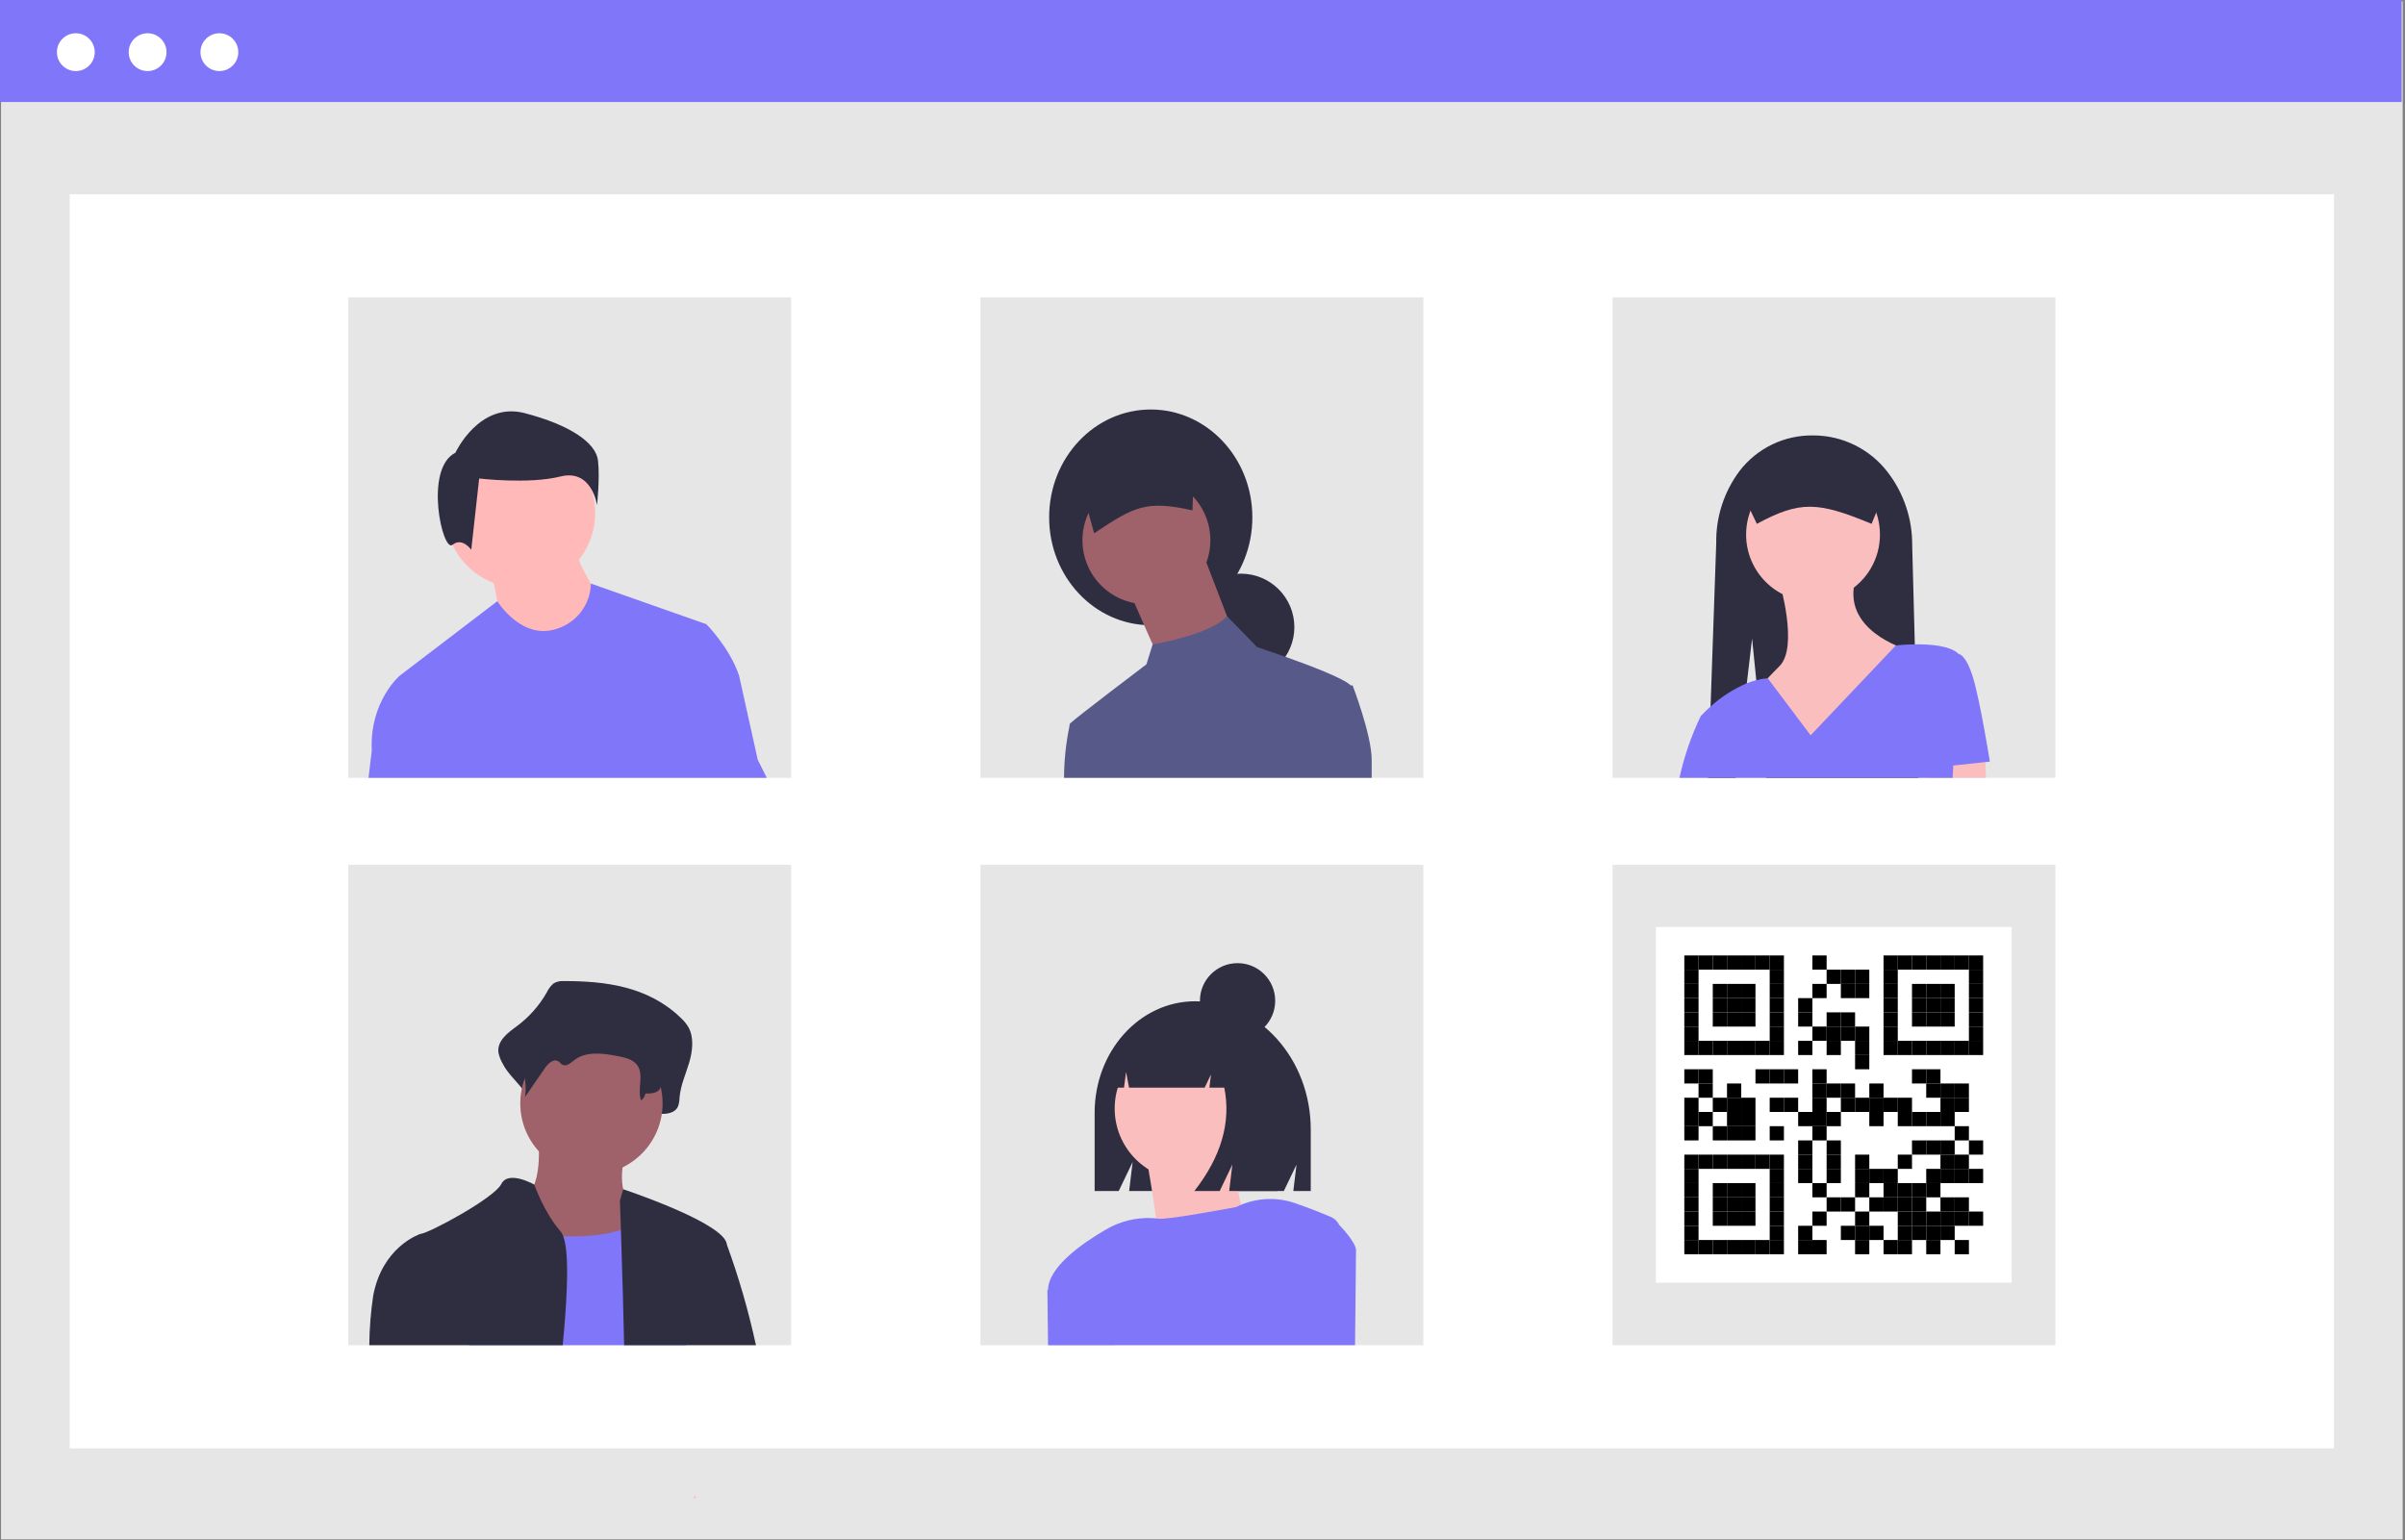 <?xml version="1.0" encoding="UTF-8" standalone="no"?>
<!DOCTYPE svg PUBLIC "-//W3C//DTD SVG 1.1//EN" "http://www.w3.org/Graphics/SVG/1.1/DTD/svg11.dtd">
<svg width="100%" height="100%" viewBox="0 0 818 524" version="1.1" xmlns="http://www.w3.org/2000/svg" xmlns:xlink="http://www.w3.org/1999/xlink" xml:space="preserve" xmlns:serif="http://www.serif.com/" style="fill-rule:evenodd;clip-rule:evenodd;stroke-linejoin:round;stroke-miterlimit:2;">
    <rect x="0" y="0" width="818" height="524" fill="#808080" stroke="none"/>
    <rect x="0.349" y="0.463" width="816.866" height="523.158" style="fill:rgb(230,230,230);"/>
    <rect x="23.707" y="66.08" width="770.15" height="426.591" style="fill:white;"/>
    <rect x="0" y="0" width="816.866" height="34.703" style="fill:rgb(128,118,250);"/>
    <circle cx="25.789" cy="17.742" r="6.432" style="fill:white;"/>
    <circle cx="50.203" cy="17.742" r="6.432" style="fill:white;"/>
    <circle cx="74.618" cy="17.742" r="6.432" style="fill:white;"/>
    <rect x="118.465" y="101.167" width="150.63" height="163.42" style="fill:rgb(230,230,230);"/>
    <rect x="333.465" y="101.167" width="150.63" height="163.42" style="fill:rgb(230,230,230);"/>
    <rect x="548.465" y="101.167" width="150.63" height="163.42" style="fill:rgb(230,230,230);"/>
    <rect x="118.465" y="294.167" width="150.63" height="163.42" style="fill:rgb(230,230,230);"/>
    <rect x="333.465" y="294.167" width="150.63" height="163.42" style="fill:rgb(230,230,230);"/>
    <rect x="548.465" y="294.167" width="150.63" height="163.42" style="fill:rgb(230,230,230);"/>
    <circle cx="176.975" cy="174.52" r="25.462" style="fill:rgb(255,185,185);"/>
    <g transform="matrix(1,0,0,1,-191.392,-188.19)">
        <path d="M358.421,382.204C358.421,382.204 361.604,397.322 361.604,398.914C361.604,400.505 376.722,407.666 376.722,407.666L390.249,405.279L395.023,390.957C395.023,390.957 387.066,379.021 387.066,374.247L358.421,382.204Z" style="fill:rgb(255,185,185);fill-rule:nonzero;"/>
    </g>
    <g transform="matrix(1,0,0,1,-191.392,-188.19)">
        <path d="M346.286,342.195C346.286,342.195 354.37,324.68 369.865,328.722C385.36,332.764 394.118,338.827 394.791,344.89C395.465,350.953 394.455,360.048 394.455,360.048C394.455,360.048 392.77,347.585 381.991,350.279C371.212,352.974 354.37,350.953 354.37,350.953L351.676,375.206C351.676,375.206 348.644,370.827 345.276,373.521C341.907,376.216 335.507,347.585 346.286,342.195Z" style="fill:rgb(47,46,65);fill-rule:nonzero;"/>
    </g>
    <g transform="matrix(1,0,0,1,-191.392,-188.19)">
        <path d="M449.128,446.657L442.768,418.007C439.578,408.457 431.628,400.507 431.628,400.507L392.388,386.707L392.378,386.707C392.221,393.803 387.497,400.037 380.708,402.107C368.768,406.077 360.548,392.697 360.548,392.697L327.378,418.007C327.378,418.007 317.038,426.767 317.838,443.477L316.738,452.777L452.188,452.777L449.128,446.657Z" style="fill:rgb(128,118,250);fill-rule:nonzero;"/>
    </g>
    <ellipse cx="391.4" cy="175.984" rx="34.56" ry="36.687" style="fill:rgb(47,46,65);"/>
    <circle cx="422.064" cy="213.32" r="18.181" style="fill:rgb(47,46,65);"/>
    <path d="M409.402,188.971L419.142,214.294L394.468,224.684L392.301,219.773L384.727,202.607L409.402,188.971Z" style="fill:rgb(159,97,106);fill-rule:nonzero;"/>
    <circle cx="389.922" cy="183.776" r="21.752" style="fill:rgb(159,97,106);"/>
    <g transform="matrix(1,0,0,1,-191.392,-188.19)">
        <path d="M563.535,369.58C577.207,360.457 581.294,358.276 596.965,361.8L597.905,338.937L557.408,347.432L563.535,369.58Z" style="fill:rgb(47,46,65);fill-rule:nonzero;"/>
    </g>
    <g transform="matrix(1,0,0,1,-191.392,-188.19)">
        <path d="M651.438,421.307L650.838,421.377C650.823,421.355 650.806,421.335 650.788,421.317C648.408,418.937 637.048,414.607 628.578,411.607L628.568,411.607C623.188,409.697 618.978,408.327 618.978,408.327L608.738,397.797C606.158,400.697 600.708,402.937 595.528,404.517C591.562,405.717 587.528,406.679 583.448,407.397L583.438,407.397L581.318,414.167C581.318,414.167 557.288,432.357 555.348,434.297L555.338,434.297L555.338,434.317C555.183,434.538 555.118,434.81 555.158,435.077L555.158,435.127C553.946,440.932 553.322,446.846 553.298,452.777L657.938,452.777L657.938,446.637C657.938,438.197 651.438,421.307 651.438,421.307Z" style="fill:rgb(87,90,137);fill-rule:nonzero;"/>
    </g>
    <g transform="matrix(1,0,0,1,-191.392,-188.19)">
        <path d="M843.858,452.777L792.118,452.777L789.268,424.667L789.098,422.957L788.748,419.567L787.318,405.397L785.528,420.617L781.748,452.777L772.348,452.777L772.698,442.767L773.048,432.617L773.198,428.527L775.128,372.887C774.98,364.071 777.771,355.452 783.058,348.397C789.006,340.652 798.283,336.164 808.048,336.307C818.008,336.274 827.427,340.917 833.468,348.837C838.932,355.963 841.858,364.717 841.778,373.697L842.668,407.377L843.858,452.777Z" style="fill:rgb(47,46,65);fill-rule:nonzero;"/>
    </g>
    <circle cx="616.656" cy="181.85" r="22.758" style="fill:rgb(251,190,190);"/>
    <g transform="matrix(1,0,0,1,-191.392,-188.19)">
        <path d="M796.669,386.295C796.669,386.295 803.171,408.24 796.669,414.743C790.167,421.245 788.541,423.683 788.541,423.683L807.235,448.88L839.747,409.053C839.747,409.053 816.989,402.551 822.678,384.669L796.669,386.295Z" style="fill:rgb(251,190,190);fill-rule:nonzero;"/>
    </g>
    <path d="M675.485,264.587L656.285,264.587L655.965,261.297L655.675,258.257L664.515,257.147L675.175,255.817L675.295,259.227L675.485,264.587Z" style="fill:rgb(251,190,190);fill-rule:nonzero;"/>
    <g transform="matrix(1,0,0,1,-191.392,-188.19)">
        <path d="M868.194,447.254C868.194,447.254 864.943,426.934 862.505,418.806C860.066,410.679 857.628,410.679 857.628,410.679L857.628,410.679L857.628,410.677C854.758,407.807 847.858,407.297 842.668,407.377C839.028,407.417 836.228,407.737 836.228,407.737L807.238,438.317L792.638,418.907L792.638,418.897C791.323,418.999 790.021,419.223 788.748,419.567C787.652,419.846 786.577,420.196 785.528,420.617C781.006,422.549 776.839,425.222 773.198,428.527L773.188,428.527C771.088,430.417 769.848,431.807 769.848,431.807C766.632,438.491 764.209,445.529 762.628,452.777L855.528,452.777L855.738,448.597L855.738,448.589L868.194,447.254Z" style="fill:rgb(128,118,250);fill-rule:nonzero;"/>
    </g>
    <g transform="matrix(1,0,0,1,-191.392,-188.19)">
        <path d="M788.948,366.382C803.646,358.457 809.684,358.793 827.961,366.382L832.838,354.5C832.833,349.873 829.027,346.067 824.4,346.062L791.696,346.062C787.069,346.067 783.263,349.873 783.258,354.5L788.948,366.382Z" style="fill:rgb(47,46,65);fill-rule:nonzero;"/>
    </g>
    <g transform="matrix(1,0,0,1,-191.392,-188.19)">
        <path d="M383.181,521.911C381.97,521.811 380.757,522.082 379.704,522.688C378.704,523.54 377.902,524.599 377.352,525.792C374.807,530.26 371.362,534.151 367.236,537.219C364.23,539.421 360.408,542.167 360.923,546.226C361.194,547.567 361.689,548.853 362.388,550.029C365.161,555.626 372.728,559.952 371.983,566.34C374.738,561.727 371.053,559.447 373.808,554.835C375.12,552.638 377.4,550.159 379.38,551.538C380.044,552 380.479,552.828 381.17,553.234C382.818,554.201 384.571,552.352 386.029,551.043C391.059,546.527 398.212,547.71 404.471,549.117C407.426,549.781 410.671,550.653 412.418,553.477C414.715,557.19 410.236,561.2 409.105,565.399C409.056,565.585 409.032,565.778 409.032,565.97C409.032,567.225 410.065,568.258 411.32,568.258C411.4,568.258 411.48,568.254 411.56,568.245C413.438,568.06 415.663,567.908 415.774,567.084C418.137,567.168 421.032,566.901 422.044,564.44C422.354,563.467 422.517,562.453 422.53,561.431C422.901,557.298 424.655,553.528 425.817,549.594C426.979,545.661 427.485,541.051 425.524,537.563C424.824,536.403 423.958,535.351 422.954,534.441C411.826,523.671 397.194,521.895 383.181,521.911Z" style="fill:rgb(47,46,65);fill-rule:nonzero;"/>
    </g>
    <g transform="matrix(1,0,0,1,-191.392,-188.19)">
        <path d="M374.404,574.407C374.404,574.407 376.824,594.576 367.95,596.19C359.075,597.803 376.017,625.233 376.017,625.233L416.355,630.074L406.674,597.803C406.674,597.803 400.22,595.383 404.254,579.248C408.288,563.112 374.404,574.407 374.404,574.407Z" style="fill:rgb(159,97,106);fill-rule:nonzero;"/>
    </g>
    <circle cx="201.163" cy="375.326" r="24.203" style="fill:rgb(159,97,106);"/>
    <g transform="matrix(1,0,0,1,-191.392,-188.19)">
        <path d="M350.898,645.777C355.178,628.947 361.088,606.277 361.088,606.277C361.088,606.277 363.388,606.747 367.008,607.277C372.296,608.064 377.624,608.548 382.968,608.727C389.808,608.917 397.008,608.467 402.578,606.537C404.677,605.863 406.639,604.816 408.368,603.447C409.096,602.861 409.748,602.185 410.308,601.437C419.988,588.527 424.018,637.737 424.018,637.737L424.768,645.777L350.898,645.777Z" style="fill:rgb(128,118,250);fill-rule:nonzero;"/>
    </g>
    <g transform="matrix(1,0,0,1,-191.392,-188.19)">
        <path d="M428.228,697.777C427.908,697.777 427.588,697.787 427.268,697.807L427.728,696.947C427.888,697.217 428.048,697.497 428.228,697.777Z" style="fill:rgb(255,184,184);fill-rule:nonzero;"/>
    </g>
    <g transform="matrix(1,0,0,1,-191.392,-188.19)">
        <path d="M384.36,528.243C383.384,528.171 382.407,528.361 381.529,528.792C380.736,529.372 380.082,530.122 379.615,530.987C377.463,534.223 374.658,536.975 371.38,539.063C368.933,540.619 365.822,542.56 366.241,545.43C366.468,546.392 366.872,547.303 367.433,548.117C369.698,552.113 370.6,556.74 370.002,561.293L376.73,551.514C377.798,549.961 379.654,548.209 381.266,549.184C381.806,549.51 382.161,550.096 382.723,550.382C384.064,551.066 385.491,549.759 386.679,548.834C390.773,545.642 396.596,546.478 401.691,547.473C404.096,547.942 406.738,548.558 408.16,550.554C410.523,553.871 408.056,558.664 409.435,562.496C410.215,561.951 410.741,561.111 410.892,560.172C412.815,560.231 415.172,560.042 415.996,558.303C416.247,557.621 416.381,556.902 416.391,556.176C416.694,553.255 418.122,550.59 419.068,547.81C420.014,545.03 420.425,541.771 418.829,539.306C418.245,538.471 417.54,537.727 416.737,537.099C407.678,529.487 395.767,528.232 384.36,528.243Z" style="fill:rgb(47,46,65);fill-rule:nonzero;"/>
    </g>
    <g transform="matrix(1,0,0,1,-191.392,-188.19)">
        <path d="M382.068,607.077C376.548,600.767 373.268,591.567 373.118,591.157L373.118,591.147C373.118,591.147 364.318,586.107 361.898,590.947C359.478,595.787 336.888,607.887 334.468,607.887C334.448,607.895 334.428,607.902 334.408,607.907C333.448,608.227 321.428,612.597 318.338,628.867C317.498,634.465 317.051,640.116 316.998,645.777L382.788,645.777C383.468,638.647 383.978,631.977 384.178,626.217C384.468,618.187 384.188,611.947 382.968,608.727C382.773,608.126 382.467,607.566 382.068,607.077Z" style="fill:rgb(47,46,65);fill-rule:nonzero;"/>
    </g>
    <g transform="matrix(1,0,0,1,-191.392,-188.19)">
        <path d="M438.638,611.617C438.598,611.427 438.568,611.267 438.538,611.117C438.43,610.688 438.248,610.281 437.998,609.917C437.992,609.907 437.989,609.897 437.988,609.887C433.328,602.667 403.358,592.727 403.358,592.727L402.238,596.597C402.238,596.597 402.378,600.417 402.578,606.537C402.778,612.267 403.018,620.007 403.248,628.507C403.408,634.057 403.548,639.937 403.678,645.777L448.508,645.777C445.996,634.179 442.698,622.766 438.638,611.617Z" style="fill:rgb(47,46,65);fill-rule:nonzero;"/>
    </g>
    <g transform="matrix(1,0,0,1,-191.392,-188.19)">
        <path d="M597.88,528.783C579.004,528.783 563.703,545.765 563.703,566.713L563.703,593.327L571.888,593.327L576.627,583.466L575.442,593.327L628.055,593.327L632.363,584.363L631.286,593.327L637.21,593.327L637.21,572.43C637.21,548.324 619.602,528.783 597.88,528.783Z" style="fill:rgb(47,46,65);fill-rule:nonzero;"/>
    </g>
    <g transform="matrix(1,0,0,1,-191.392,-188.19)">
        <path d="M570.298,645.777L548.068,645.777L547.858,627.647C547.848,627.457 547.848,627.277 547.848,627.087L552.298,622.077L552.378,621.987L569.368,632.747L570.298,645.777Z" style="fill:rgb(208,205,225);fill-rule:nonzero;"/>
    </g>
    <circle cx="403.464" cy="377.088" r="24.331" style="fill:rgb(251,190,190);"/>
    <g transform="matrix(1,0,0,1,-191.392,-188.19)">
        <path d="M580.907,579.876C580.907,579.876 588.044,616.859 584.8,620.752C581.555,624.645 619.188,613.615 619.188,613.615C619.188,613.615 606.86,588.311 613.348,574.036L580.907,579.876Z" style="fill:rgb(251,190,190);fill-rule:nonzero;"/>
    </g>
    <g transform="matrix(1,0,0,1,-191.392,-188.19)">
        <path d="M646.918,604.887L646.908,604.887C646.334,603.675 645.344,602.709 644.118,602.167C639.348,600.157 635.238,598.617 631.858,597.447C625.881,595.395 619.355,595.598 613.518,598.017C612.948,598.247 612.388,598.497 611.838,598.777C611.838,598.777 588.048,603.307 585.218,602.737C585.008,602.697 584.788,602.667 584.578,602.647C584.15,602.585 583.719,602.548 583.288,602.537C577.753,602.28 572.261,603.642 567.488,606.457C559.678,610.987 548.098,619.017 547.858,626.837L547.638,627.087L547.858,645.777L652.278,645.777C652.488,627.867 652.608,614.407 652.608,613.497C652.608,610.667 646.918,604.887 646.918,604.887Z" style="fill:rgb(128,118,250);fill-rule:nonzero;"/>
    </g>
    <g transform="matrix(1,0,0,1,-191.392,-188.19)">
        <path d="M607.596,539.231C604.265,534.758 599.03,532.086 593.453,532.014L592.782,532.014C579.845,532.014 569.357,543.721 569.357,558.162L569.357,558.162L573.692,558.162L574.392,552.833L575.419,558.162L601.129,558.162L603.283,553.654L602.745,558.162L607.803,558.162C610.163,569.884 606.772,581.606 597.629,593.327L606.245,593.327L610.553,584.311L609.476,593.327L625.901,593.327L629.132,572.589C629.132,557.058 620.108,543.888 607.596,539.231Z" style="fill:rgb(47,46,65);fill-rule:nonzero;"/>
    </g>
    <circle cx="420.926" cy="340.424" r="12.801" style="fill:rgb(47,46,65);"/>
    <g id="QR" transform="matrix(0.605,0,0,0.605,563.198,315.323)">
        <rect x="0" y="0" width="200" height="200" style="fill:white;"/>
        <rect x="16" y="16" width="8" height="8"/>
        <rect x="24" y="16" width="8" height="8"/>
        <rect x="32" y="16" width="8" height="8"/>
        <rect x="40" y="16" width="8" height="8"/>
        <rect x="48" y="16" width="8" height="8"/>
        <rect x="56" y="16" width="8" height="8"/>
        <rect x="64" y="16" width="8" height="8"/>
        <rect x="88" y="16" width="8" height="8"/>
        <rect x="128" y="16" width="8" height="8"/>
        <rect x="136" y="16" width="8" height="8"/>
        <rect x="144" y="16" width="8" height="8"/>
        <rect x="152" y="16" width="8" height="8"/>
        <rect x="160" y="16" width="8" height="8"/>
        <rect x="168" y="16" width="8" height="8"/>
        <rect x="176" y="16" width="8" height="8"/>
        <rect x="16" y="24" width="8" height="8"/>
        <rect x="64" y="24" width="8" height="8"/>
        <rect x="96" y="24" width="8" height="8"/>
        <rect x="104" y="24" width="8" height="8"/>
        <rect x="112" y="24" width="8" height="8"/>
        <rect x="128" y="24" width="8" height="8"/>
        <rect x="176" y="24" width="8" height="8"/>
        <rect x="16" y="32" width="8" height="8"/>
        <rect x="32" y="32" width="8" height="8"/>
        <rect x="40" y="32" width="8" height="8"/>
        <rect x="48" y="32" width="8" height="8"/>
        <rect x="64" y="32" width="8" height="8"/>
        <rect x="88" y="32" width="8" height="8"/>
        <rect x="104" y="32" width="8" height="8"/>
        <rect x="112" y="32" width="8" height="8"/>
        <rect x="128" y="32" width="8" height="8"/>
        <rect x="144" y="32" width="8" height="8"/>
        <rect x="152" y="32" width="8" height="8"/>
        <rect x="160" y="32" width="8" height="8"/>
        <rect x="176" y="32" width="8" height="8"/>
        <rect x="16" y="40" width="8" height="8"/>
        <rect x="32" y="40" width="8" height="8"/>
        <rect x="40" y="40" width="8" height="8"/>
        <rect x="48" y="40" width="8" height="8"/>
        <rect x="64" y="40" width="8" height="8"/>
        <rect x="80" y="40" width="8" height="8"/>
        <rect x="128" y="40" width="8" height="8"/>
        <rect x="144" y="40" width="8" height="8"/>
        <rect x="152" y="40" width="8" height="8"/>
        <rect x="160" y="40" width="8" height="8"/>
        <rect x="176" y="40" width="8" height="8"/>
        <rect x="16" y="48" width="8" height="8"/>
        <rect x="32" y="48" width="8" height="8"/>
        <rect x="40" y="48" width="8" height="8"/>
        <rect x="48" y="48" width="8" height="8"/>
        <rect x="64" y="48" width="8" height="8"/>
        <rect x="80" y="48" width="8" height="8"/>
        <rect x="96" y="48" width="8" height="8"/>
        <rect x="104" y="48" width="8" height="8"/>
        <rect x="128" y="48" width="8" height="8"/>
        <rect x="144" y="48" width="8" height="8"/>
        <rect x="152" y="48" width="8" height="8"/>
        <rect x="160" y="48" width="8" height="8"/>
        <rect x="176" y="48" width="8" height="8"/>
        <rect x="16" y="56" width="8" height="8"/>
        <rect x="64" y="56" width="8" height="8"/>
        <rect x="88" y="56" width="8" height="8"/>
        <rect x="96" y="56" width="8" height="8"/>
        <rect x="104" y="56" width="8" height="8"/>
        <rect x="112" y="56" width="8" height="8"/>
        <rect x="128" y="56" width="8" height="8"/>
        <rect x="176" y="56" width="8" height="8"/>
        <rect x="16" y="64" width="8" height="8"/>
        <rect x="24" y="64" width="8" height="8"/>
        <rect x="32" y="64" width="8" height="8"/>
        <rect x="40" y="64" width="8" height="8"/>
        <rect x="48" y="64" width="8" height="8"/>
        <rect x="56" y="64" width="8" height="8"/>
        <rect x="64" y="64" width="8" height="8"/>
        <rect x="80" y="64" width="8" height="8"/>
        <rect x="96" y="64" width="8" height="8"/>
        <rect x="112" y="64" width="8" height="8"/>
        <rect x="128" y="64" width="8" height="8"/>
        <rect x="136" y="64" width="8" height="8"/>
        <rect x="144" y="64" width="8" height="8"/>
        <rect x="152" y="64" width="8" height="8"/>
        <rect x="160" y="64" width="8" height="8"/>
        <rect x="168" y="64" width="8" height="8"/>
        <rect x="176" y="64" width="8" height="8"/>
        <rect x="112" y="72" width="8" height="8"/>
        <rect x="16" y="80" width="8" height="8"/>
        <rect x="24" y="80" width="8" height="8"/>
        <rect x="56" y="80" width="8" height="8"/>
        <rect x="64" y="80" width="8" height="8"/>
        <rect x="72" y="80" width="8" height="8"/>
        <rect x="88" y="80" width="8" height="8"/>
        <rect x="144" y="80" width="8" height="8"/>
        <rect x="152" y="80" width="8" height="8"/>
        <rect x="24" y="88" width="8" height="8"/>
        <rect x="40" y="88" width="8" height="8"/>
        <rect x="88" y="88" width="8" height="8"/>
        <rect x="96" y="88" width="8" height="8"/>
        <rect x="104" y="88" width="8" height="8"/>
        <rect x="120" y="88" width="8" height="8"/>
        <rect x="152" y="88" width="8" height="8"/>
        <rect x="160" y="88" width="8" height="8"/>
        <rect x="168" y="88" width="8" height="8"/>
        <rect x="16" y="96" width="8" height="8"/>
        <rect x="32" y="96" width="8" height="8"/>
        <rect x="40" y="96" width="8" height="8"/>
        <rect x="48" y="96" width="8" height="8"/>
        <rect x="64" y="96" width="8" height="8"/>
        <rect x="72" y="96" width="8" height="8"/>
        <rect x="88" y="96" width="8" height="8"/>
        <rect x="104" y="96" width="8" height="8"/>
        <rect x="112" y="96" width="8" height="8"/>
        <rect x="120" y="96" width="8" height="8"/>
        <rect x="128" y="96" width="8" height="8"/>
        <rect x="136" y="96" width="8" height="8"/>
        <rect x="160" y="96" width="8" height="8"/>
        <rect x="168" y="96" width="8" height="8"/>
        <rect x="16" y="104" width="8" height="8"/>
        <rect x="24" y="104" width="8" height="8"/>
        <rect x="40" y="104" width="8" height="8"/>
        <rect x="48" y="104" width="8" height="8"/>
        <rect x="80" y="104" width="8" height="8"/>
        <rect x="88" y="104" width="8" height="8"/>
        <rect x="96" y="104" width="8" height="8"/>
        <rect x="120" y="104" width="8" height="8"/>
        <rect x="136" y="104" width="8" height="8"/>
        <rect x="144" y="104" width="8" height="8"/>
        <rect x="152" y="104" width="8" height="8"/>
        <rect x="160" y="104" width="8" height="8"/>
        <rect x="16" y="112" width="8" height="8"/>
        <rect x="32" y="112" width="8" height="8"/>
        <rect x="40" y="112" width="8" height="8"/>
        <rect x="48" y="112" width="8" height="8"/>
        <rect x="64" y="112" width="8" height="8"/>
        <rect x="88" y="112" width="8" height="8"/>
        <rect x="168" y="112" width="8" height="8"/>
        <rect x="80" y="120" width="8" height="8"/>
        <rect x="96" y="120" width="8" height="8"/>
        <rect x="144" y="120" width="8" height="8"/>
        <rect x="152" y="120" width="8" height="8"/>
        <rect x="160" y="120" width="8" height="8"/>
        <rect x="176" y="120" width="8" height="8"/>
        <rect x="16" y="128" width="8" height="8"/>
        <rect x="24" y="128" width="8" height="8"/>
        <rect x="32" y="128" width="8" height="8"/>
        <rect x="40" y="128" width="8" height="8"/>
        <rect x="48" y="128" width="8" height="8"/>
        <rect x="56" y="128" width="8" height="8"/>
        <rect x="64" y="128" width="8" height="8"/>
        <rect x="80" y="128" width="8" height="8"/>
        <rect x="96" y="128" width="8" height="8"/>
        <rect x="112" y="128" width="8" height="8"/>
        <rect x="136" y="128" width="8" height="8"/>
        <rect x="160" y="128" width="8" height="8"/>
        <rect x="168" y="128" width="8" height="8"/>
        <rect x="16" y="136" width="8" height="8"/>
        <rect x="64" y="136" width="8" height="8"/>
        <rect x="80" y="136" width="8" height="8"/>
        <rect x="96" y="136" width="8" height="8"/>
        <rect x="112" y="136" width="8" height="8"/>
        <rect x="120" y="136" width="8" height="8"/>
        <rect x="128" y="136" width="8" height="8"/>
        <rect x="152" y="136" width="8" height="8"/>
        <rect x="160" y="136" width="8" height="8"/>
        <rect x="168" y="136" width="8" height="8"/>
        <rect x="176" y="136" width="8" height="8"/>
        <rect x="16" y="144" width="8" height="8"/>
        <rect x="32" y="144" width="8" height="8"/>
        <rect x="40" y="144" width="8" height="8"/>
        <rect x="48" y="144" width="8" height="8"/>
        <rect x="64" y="144" width="8" height="8"/>
        <rect x="88" y="144" width="8" height="8"/>
        <rect x="112" y="144" width="8" height="8"/>
        <rect x="128" y="144" width="8" height="8"/>
        <rect x="136" y="144" width="8" height="8"/>
        <rect x="144" y="144" width="8" height="8"/>
        <rect x="152" y="144" width="8" height="8"/>
        <rect x="16" y="152" width="8" height="8"/>
        <rect x="32" y="152" width="8" height="8"/>
        <rect x="40" y="152" width="8" height="8"/>
        <rect x="48" y="152" width="8" height="8"/>
        <rect x="64" y="152" width="8" height="8"/>
        <rect x="96" y="152" width="8" height="8"/>
        <rect x="104" y="152" width="8" height="8"/>
        <rect x="120" y="152" width="8" height="8"/>
        <rect x="128" y="152" width="8" height="8"/>
        <rect x="136" y="152" width="8" height="8"/>
        <rect x="144" y="152" width="8" height="8"/>
        <rect x="160" y="152" width="8" height="8"/>
        <rect x="168" y="152" width="8" height="8"/>
        <rect x="16" y="160" width="8" height="8"/>
        <rect x="32" y="160" width="8" height="8"/>
        <rect x="40" y="160" width="8" height="8"/>
        <rect x="48" y="160" width="8" height="8"/>
        <rect x="64" y="160" width="8" height="8"/>
        <rect x="88" y="160" width="8" height="8"/>
        <rect x="112" y="160" width="8" height="8"/>
        <rect x="136" y="160" width="8" height="8"/>
        <rect x="144" y="160" width="8" height="8"/>
        <rect x="152" y="160" width="8" height="8"/>
        <rect x="160" y="160" width="8" height="8"/>
        <rect x="168" y="160" width="8" height="8"/>
        <rect x="176" y="160" width="8" height="8"/>
        <rect x="16" y="168" width="8" height="8"/>
        <rect x="64" y="168" width="8" height="8"/>
        <rect x="80" y="168" width="8" height="8"/>
        <rect x="104" y="168" width="8" height="8"/>
        <rect x="112" y="168" width="8" height="8"/>
        <rect x="120" y="168" width="8" height="8"/>
        <rect x="136" y="168" width="8" height="8"/>
        <rect x="144" y="168" width="8" height="8"/>
        <rect x="152" y="168" width="8" height="8"/>
        <rect x="160" y="168" width="8" height="8"/>
        <rect x="16" y="176" width="8" height="8"/>
        <rect x="24" y="176" width="8" height="8"/>
        <rect x="32" y="176" width="8" height="8"/>
        <rect x="40" y="176" width="8" height="8"/>
        <rect x="48" y="176" width="8" height="8"/>
        <rect x="56" y="176" width="8" height="8"/>
        <rect x="64" y="176" width="8" height="8"/>
        <rect x="80" y="176" width="8" height="8"/>
        <rect x="88" y="176" width="8" height="8"/>
        <rect x="112" y="176" width="8" height="8"/>
        <rect x="128" y="176" width="8" height="8"/>
        <rect x="136" y="176" width="8" height="8"/>
        <rect x="152" y="176" width="8" height="8"/>
        <rect x="168" y="176" width="8" height="8"/>
    </g>
</svg>
